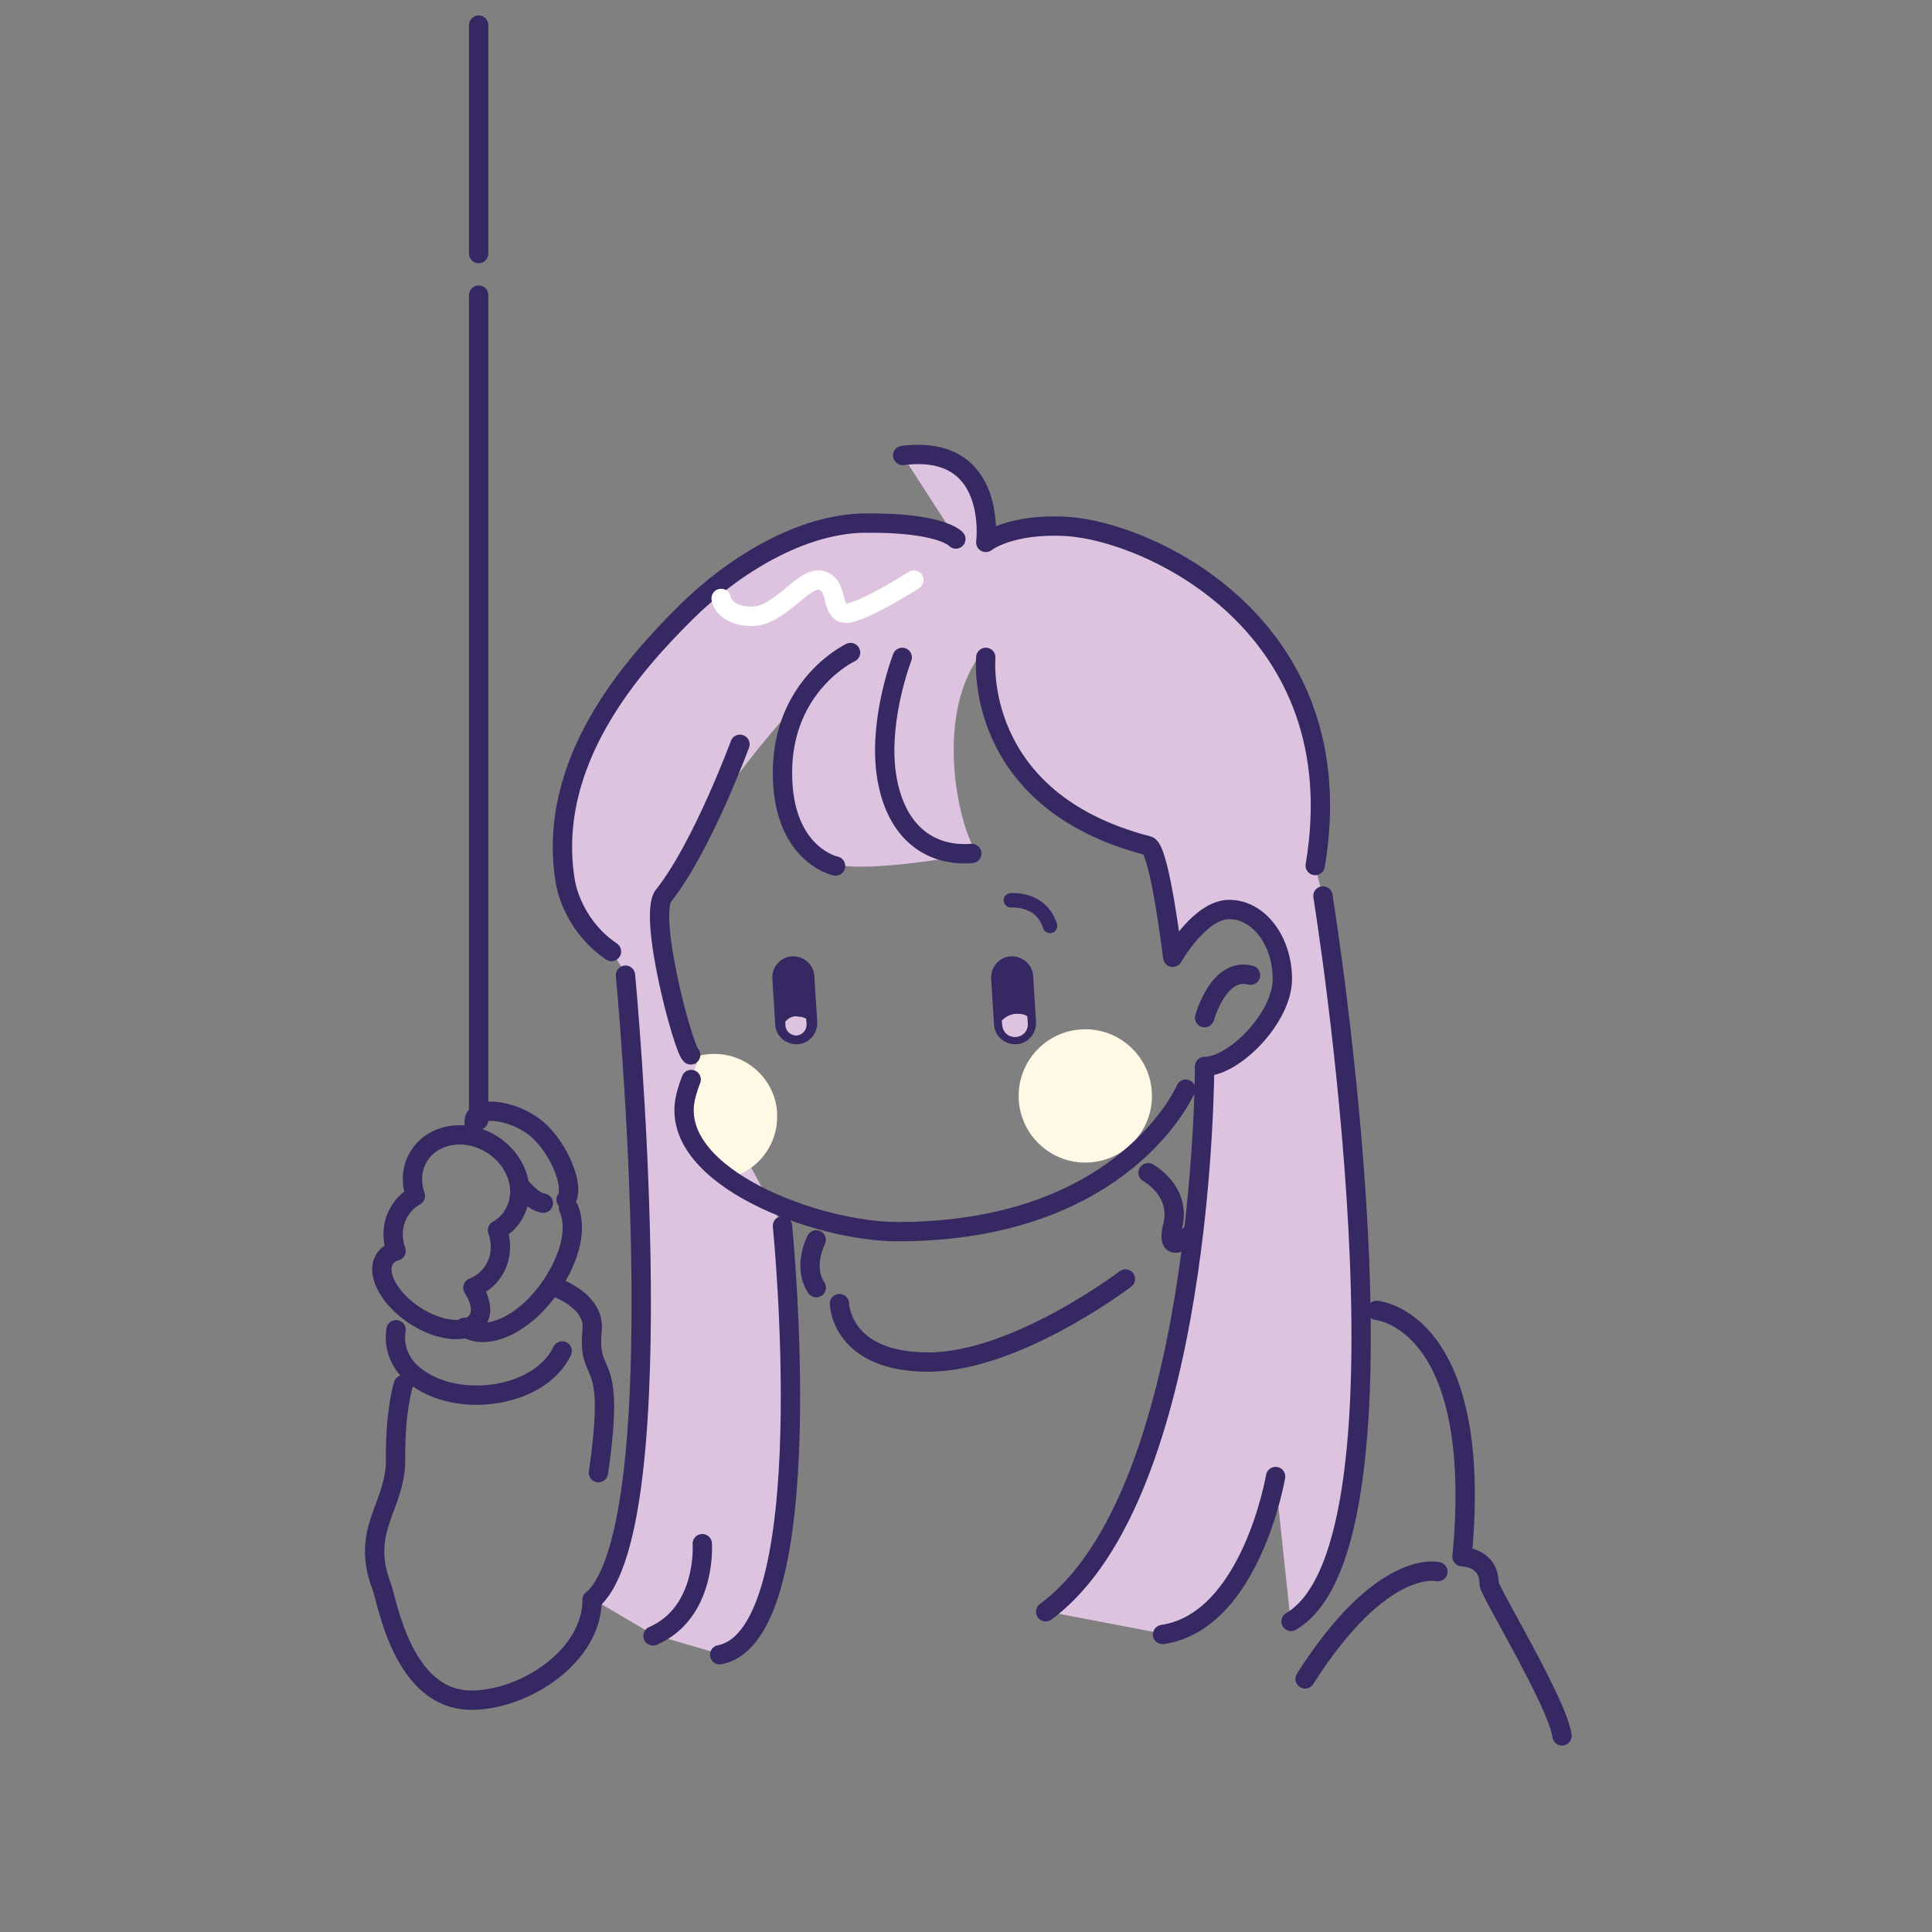 <?xml version="1.0" encoding="utf-8"?>
<!-- Generator: Adobe Illustrator 25.1.0, SVG Export Plug-In . SVG Version: 6.00 Build 0)  -->
<svg version="1.1" id="Layer_1" xmlns="http://www.w3.org/2000/svg" xmlns:xlink="http://www.w3.org/1999/xlink" x="0px" y="0px"
	 viewBox="0 0 400 400" style="enable-background:new 0 0 400 400;" xml:space="preserve">
<rect x="0" y="0" width="400" height="400" fill="#808080" stroke="none"/>
<style type="text/css">
	.st0{display:none;}
	.st1{display:inline;fill:none;stroke:#DDDDDD;stroke-miterlimit:10;}
	.st2{fill:#DEC3E1;}
	.st3{fill:#FEF8E5;}
	.st4{fill:#362862;}
	.st5{fill:none;stroke:#354652;stroke-width:4;stroke-linecap:round;stroke-linejoin:round;stroke-miterlimit:10;}
	.st6{fill:none;stroke:#362862;stroke-width:4;stroke-linecap:round;stroke-linejoin:round;stroke-miterlimit:10;}
	.st7{fill:none;stroke:#362862;stroke-width:3;stroke-linecap:round;stroke-linejoin:round;stroke-miterlimit:10;}
	.st8{fill:none;stroke:#FFFFFF;stroke-width:4;stroke-linecap:round;stroke-linejoin:round;stroke-miterlimit:10;}
</style>
<g id="Layer_3" class="st0">
	<circle class="st1" cx="200" cy="200" r="200"/>
</g>
<path class="st2" d="M204.1,136.1c0,0-2.9,29.6,33.6,39c2.4,0.6,5.1,23.1,5.1,23.1s5.6-9.9,11.7-9.9s11,6.5,11,14.4
	c0,8-10,18.1-16.1,18.1c0,0,0,88.5-32.9,112.8l24.1,4.6c18.3-2.7,23.4-32.7,23.4-32.7l3.2,30c28.3-16.6,6.6-150.2,6.6-150.2
	l-1.6-6.2c8.4-49.7-34.5-69.2-51.4-70.2c-11.8-0.7-16.8,3.3-16.8,3.3s2.6-20.5-17.2-18l11.1,17.2c0,0-2.9-3.5-19-3.3
	c-12.9,0.2-26.8,8.5-37,18.6s-29.2,30.6-24.8,56c0.4,2.1,2.4,9.3,9.5,14.1l2.9,4.8c0,0,10.8,113.7-6.9,129.4l12.6,7.4l13.7,4
	c21.6-4.3,13-88.8,13-88.8l-19-35.3c-1.6-1.5-8-28.2-5.6-33C153.1,154,176,135,176,135s-24.1,22.1-6.8,42.4c4.2,5,33-0.8,33-0.8
	c-4.3-6.7-8.6-29.5,1.2-41.6"/>
<circle class="st3" cx="224.7" cy="226.9" r="13.8"/>
<path class="st4" d="M169.2,211.6c0.1,2.4-1.7,4.5-4.1,4.6l0,0c-2.4,0.1-4.5-1.7-4.6-4.1l-0.6-9.5c-0.1-2.4,1.7-4.5,4.1-4.6l0,0
	c2.4-0.1,4.5,1.7,4.6,4.1L169.2,211.6z"/>
<path class="st2" d="M162.6,211.5v0.8c0.1,1.2,1.1,2.1,2.3,2.1c1.2-0.1,2.1-1.1,2.1-2.3l-0.1-1.2c-0.4-0.2-0.9-0.4-1.5-0.4
	C164.3,210.2,163.3,210.7,162.6,211.5z"/>
<path class="st4" d="M214.5,211.6c0.1,2.4-1.7,4.5-4.1,4.6l0,0c-2.4,0.1-4.5-1.7-4.6-4.1l-0.6-9.5c-0.1-2.4,1.7-4.5,4.1-4.6l0,0
	c2.4-0.1,4.5,1.7,4.6,4.1L214.5,211.6z"/>
<path class="st2" d="M207.4,211.3l0.1,0.9c0.1,1.5,1.3,2.6,2.8,2.5s2.6-1.3,2.5-2.8l-0.1-1.5c-0.5-0.3-1.1-0.5-1.8-0.5
	C209.5,209.8,208.3,210.4,207.4,211.3z"/>
<path class="st5" d="M186.8,136.1"/>
<path class="st6" d="M264.1,305.7c0,0-5.1,30-23.4,32.7"/>
<path class="st3" d="M147.9,218.2c-1.1,0-2.1,0.1-3.2,0.4c-1.6,4.8-2.8,8.7-2.9,9.3c-1.1,6.2,2.8,11.6,9,16
	c5.8-1.3,10.1-6.5,10.1-12.7C161,224.1,155.1,218.2,147.9,218.2z"/>
<g>
	<path class="st6" d="M197.9,111.6c0,0-2.9-3.5-19-3.3c-12.9,0.2-26.8,8.5-37,18.6c-10.2,10.2-29.2,30.6-24.8,56
		c0.4,2.1,2.4,9.3,9.5,14.1"/>
	<path class="st6" d="M176.1,135.1c0,0-14.1,6.6-14.1,24.9c0,15.9,9.6,19,11,19.3"/>
	<path class="st6" d="M186.8,136.1c0,0-4.7,12.1-3.4,23.4c1.5,12.4,8.8,17.9,17.8,17.2"/>
	<path class="st6" d="M204.1,136.1c0,0-2.9,29.6,33.6,39c2.4,0.6,5.1,23.1,5.1,23.1s5.6-9.9,11.7-9.9s11,6.5,11,14.4
		c0,8-10,18.1-16.1,18.1"/>
	<path class="st6" d="M272.3,179.2c8.4-49.7-34.5-69.2-51.4-70.2c-11.8-0.7-16.8,3.3-16.8,3.3s2.6-20.5-17.2-18"/>
	<path class="st6" d="M153.2,154.1c0,0-7.9,21.4-15.8,31.3c-3.3,4.2,4,31.6,5.6,33"/>
	<path class="st6" d="M273.9,185.5c0,0,21.6,133.7-6.6,150.2"/>
	<path class="st6" d="M249.4,220.9c0,0,0,88.5-32.9,112.8"/>
	<path class="st6" d="M129.5,201.9c0,0,10.8,113.7-6.9,129.4"/>
	<path class="st6" d="M162,253.8c0,0,8.5,84.6-13,88.8"/>
	<path class="st6" d="M135.2,338.7c11.2-4.9,10.2-19.1,10.2-19.1"/>
	<path class="st6" d="M169,256.7c0,0-2.9,5.5,0,9.9"/>
	<path class="st6" d="M237.7,242.8c0,0,6.9,3.7,5.1,11c-1.8,7.3,4.3,1.2,4.3,1.2"/>
	<path class="st6" d="M173.8,269.9c0,0,0.2,12.1,18.4,12.1s40.8-17.2,40.8-17.2"/>
	<path class="st6" d="M285,271.3c0,0,22.4,1.8,17.7,51c0,0,5.6,0,5.6,5.6c0,1.5,14.2,24.7,15.1,31.5"/>
	<path class="st6" d="M297.7,325.4c0,0-11.5-3-27.5,22.2"/>
	<path class="st6" d="M249.4,210.7c0,0,2.9-10.6,9.5-8.8"/>
	<g>
		<line class="st6" x1="99.1" y1="61.1" x2="99.1" y2="231.9"/>
		<line class="st6" x1="99.1" y1="5.2" x2="99.1" y2="52.5"/>
		<path class="st6" d="M97.9,266.6c1.7-0.7,3.2-1.8,4.2-3.4c1.7-2.5,1.9-5.6,0.9-8.5c1.2-0.7,2.3-1.6,3.1-2.9
			c3.1-4.6,1.3-11.2-4-14.7s-12.1-2.6-15.2,2c-1.7,2.5-1.9,5.6-0.9,8.5c-1.2,0.7-2.3,1.6-3.1,2.9c-1.7,2.5-1.9,5.6-0.9,8.5
			c-1,0.3-1.8,0.8-2.3,1.6c-2,2.9,0.8,8.2,6.1,11.7c5.3,3.5,11.2,4,13.1,1C100,271.6,99.5,269.1,97.9,266.6z"/>
		<path class="st6" d="M98.2,232.6c-0.6-3.5,6.4-3.3,11.7,0.2c5.3,3.5,9.3,12.7,7.3,15.6"/>
		<path class="st6" d="M117.7,250.1c1.2,2.6,1.7,8.1-3.5,16c-5.3,7.9-13.3,11.8-18,8.7"/>
		<path class="st6" d="M96.5,260"/>
		<path class="st6" d="M82,275.3c0,0-1.1,4.8,2.9,8.7c8.4,8,26.7,5.8,31.5-4.3"/>
		<path class="st6" d="M114.2,266.2c0,0,9,2.7,8.4,9.1c-1.1,11.4,5.1,3.5,1.3,29.6"/>
		<path class="st6" d="M83.5,286.7c0,0-1.7,5.3-1.6,15.3s-7.4,14.5-2.9,26.4c1.2,3.1,4.3,23.6,18.6,23.6c11,0,25-9.1,25-20.8"/>
		<path class="st6" d="M108,245.9c0,0,2.3,2.9,4.5,3.2"/>
	</g>
	<path class="st7" d="M209.3,186.4c0,0,6.2-0.6,8.1,5.3"/>
	<path class="st6" d="M245.5,225.5c0,0-12.6,29.5-59.7,29.5c-16.6,0-46.7-11.2-44-27.1c0.3-1.9,1.3-4.4,1.3-4.4"/>
</g>
<path class="st8" d="M149.3,123.9c0,0,0.5,3.7,6.4,3.7s10.8-8.6,14.5-7.4s1.5,7.4,5.6,6.7c4-0.8,13.4-6.8,13.4-6.8"/>
</svg>
